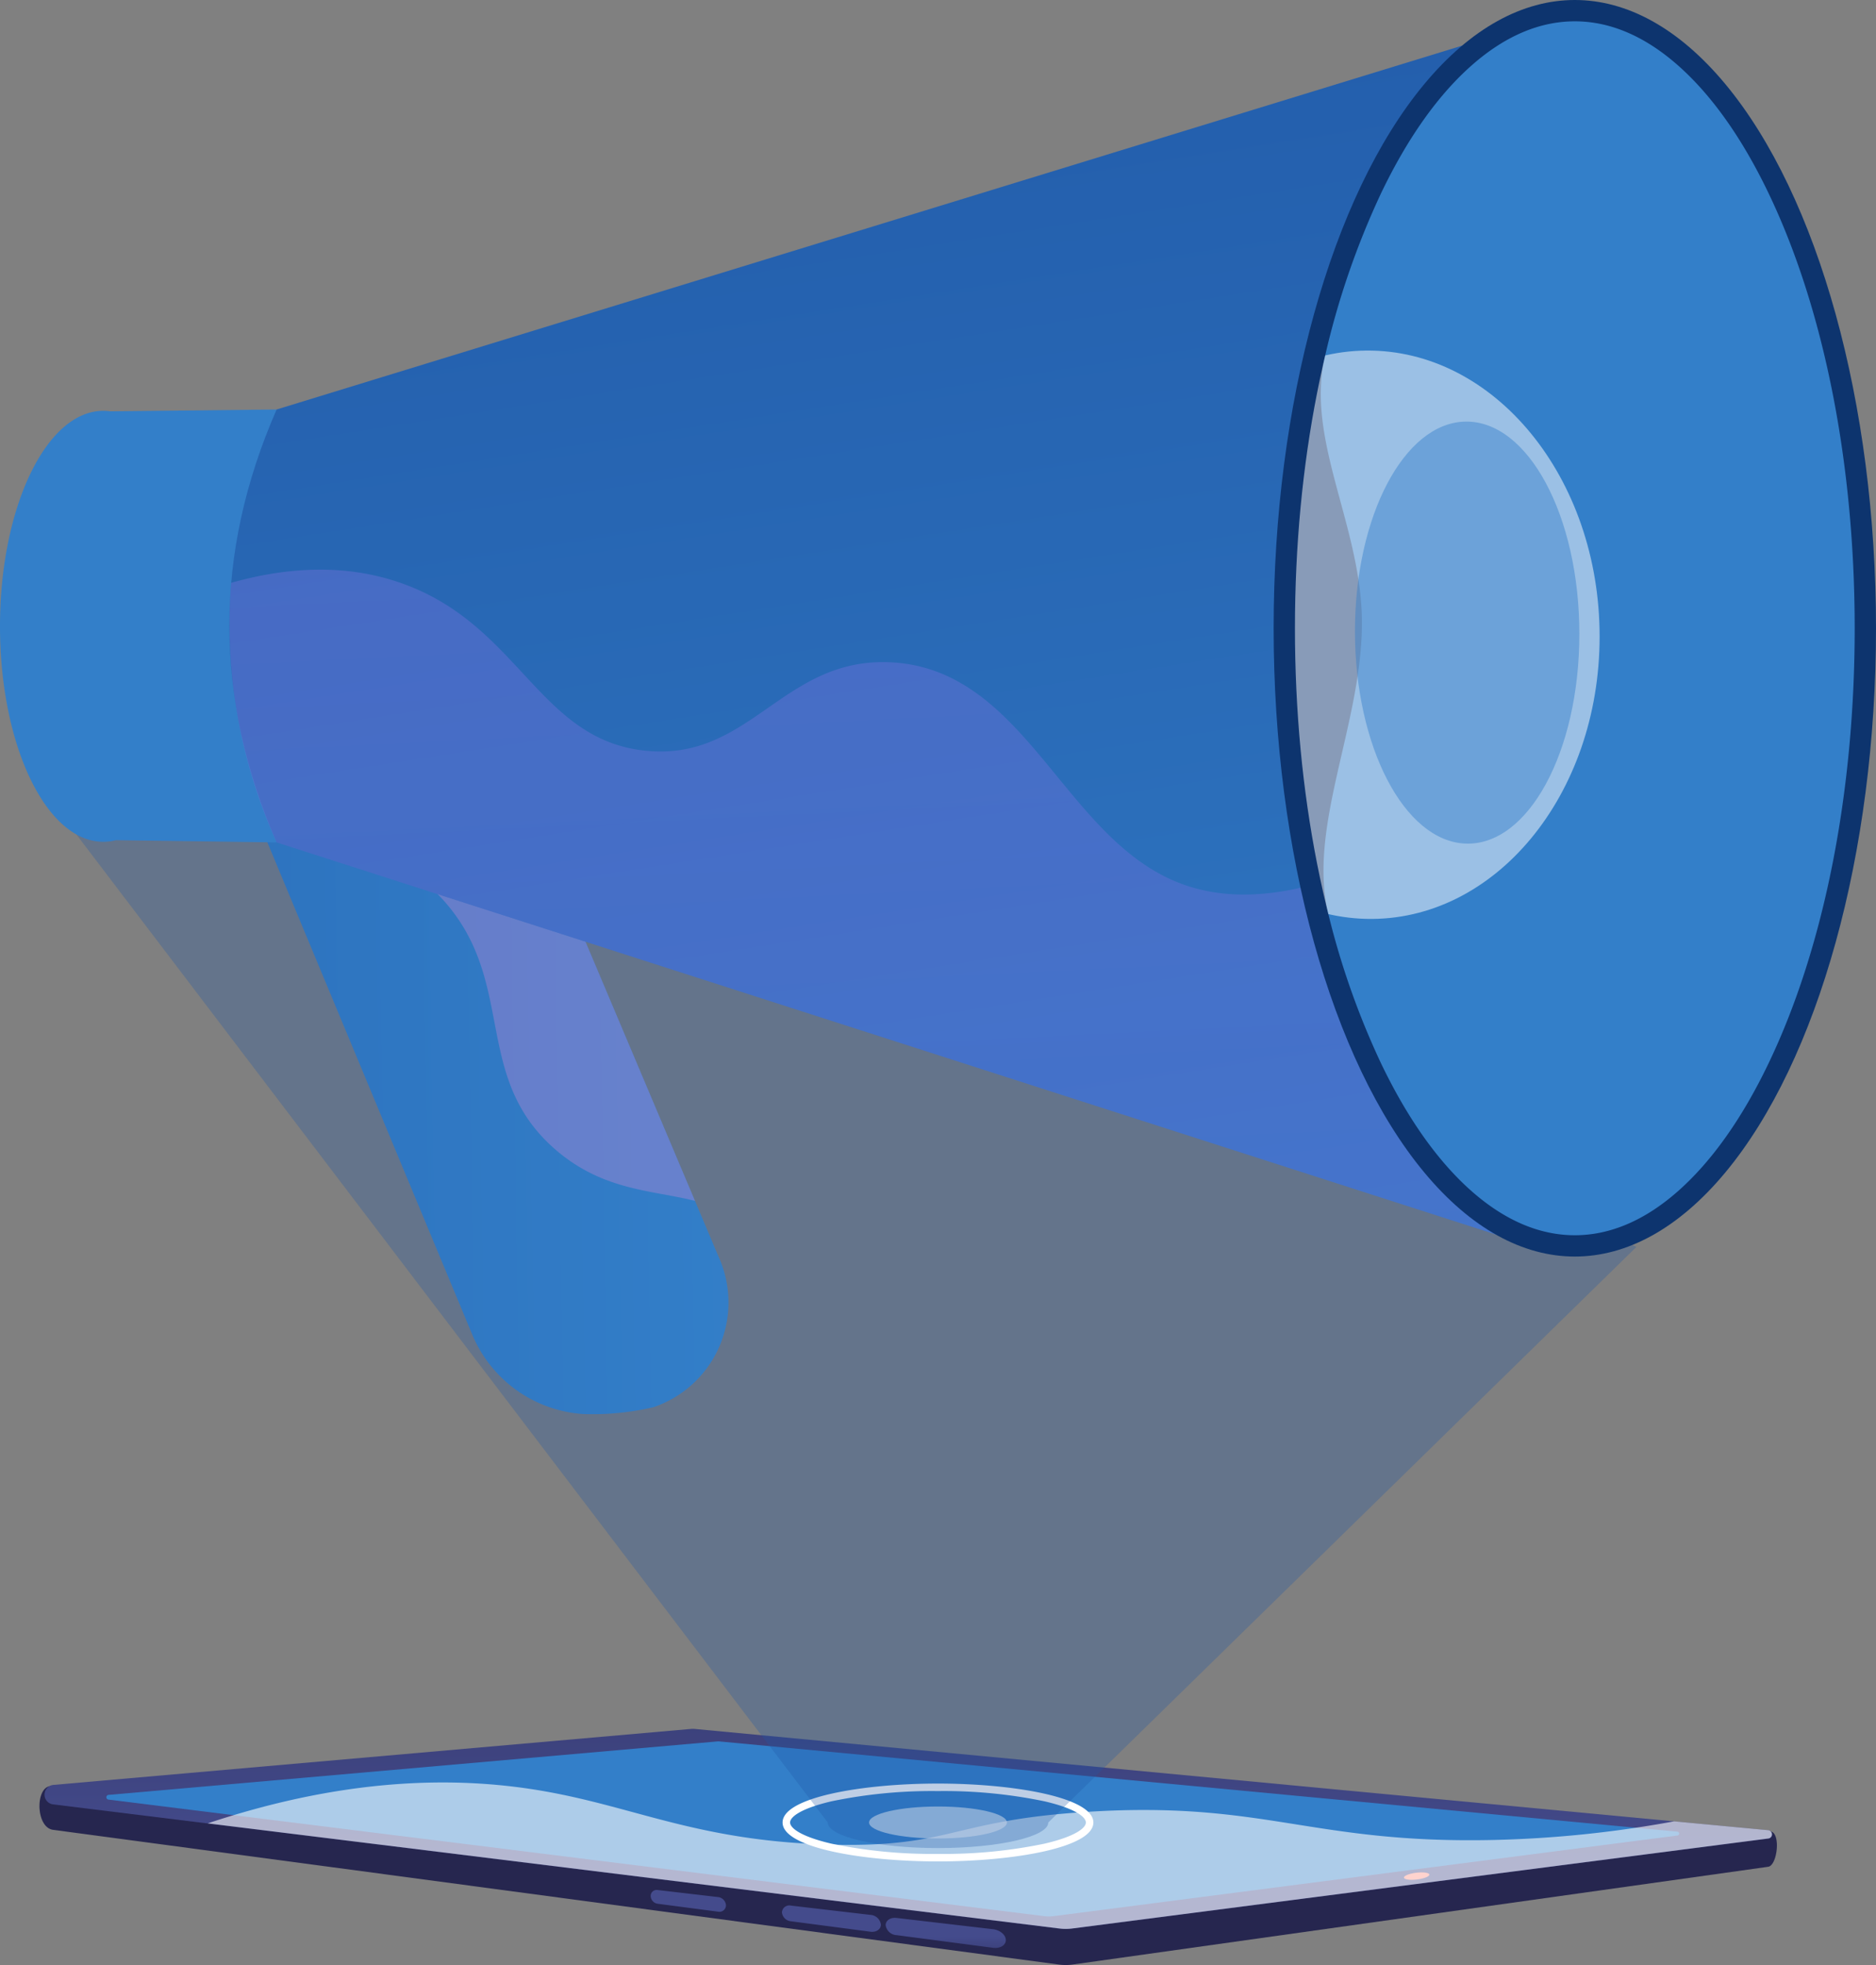 <svg xmlns="http://www.w3.org/2000/svg" xmlns:xlink="http://www.w3.org/1999/xlink" width="233.071" height="244.076" viewBox="0 0 233.071 244.076">
  <rect x="0" y="0" width="233.071" height="244.076" fill="#808080" stroke="none"/>
  <defs>
    <linearGradient id="linear-gradient" x1="2.592" y1="-0.43" x2="2.593" y2="0.08" gradientUnits="objectBoundingBox">
      <stop offset="0" stop-color="#444b8c"/>
      <stop offset="0.996" stop-color="#26264f"/>
    </linearGradient>
    <linearGradient id="linear-gradient-2" x1="2.594" y1="0.745" x2="2.692" y2="-1.816" xlink:href="#linear-gradient"/>
    <linearGradient id="linear-gradient-3" x1="2.333" y1="0.5" x2="3.333" y2="0.5" gradientUnits="objectBoundingBox">
      <stop offset="0" stop-color="#337fc9"/>
      <stop offset="1" stop-color="#fb6fbb"/>
    </linearGradient>
    <linearGradient id="linear-gradient-4" x1="115.154" y1="-33.91" x2="116.161" y2="-33.91" gradientUnits="objectBoundingBox">
      <stop offset="0" stop-color="#ff9085"/>
      <stop offset="1" stop-color="#fb6fbb"/>
    </linearGradient>
    <linearGradient id="linear-gradient-5" x1="30.136" y1="0.336" x2="30.15" y2="1.826" xlink:href="#linear-gradient"/>
    <linearGradient id="linear-gradient-6" x1="38.807" y1="0.684" x2="38.824" y2="2.391" xlink:href="#linear-gradient"/>
    <linearGradient id="linear-gradient-7" x1="54.668" y1="1.283" x2="54.691" y2="3.343" xlink:href="#linear-gradient"/>
    <linearGradient id="linear-gradient-8" x1="2.398" y1="0.5" x2="3.398" y2="0.5" gradientUnits="objectBoundingBox">
      <stop offset="0" stop-color="#2057a6"/>
      <stop offset="1" stop-color="#337fc9"/>
    </linearGradient>
    <linearGradient id="linear-gradient-9" x1="1.064" y1="0.653" x2="-2.233" y2="0.745" gradientUnits="objectBoundingBox">
      <stop offset="0" stop-color="#e38ddd"/>
      <stop offset="0.004" stop-color="#337fc9"/>
      <stop offset="1" stop-color="#2057a6"/>
    </linearGradient>
    <linearGradient id="linear-gradient-10" x1="-1.744" y1="0.285" x2="-2.471" y2="0.925" gradientUnits="objectBoundingBox">
      <stop offset="0.004" stop-color="#e38ddd"/>
      <stop offset="1" stop-color="#9571f6"/>
    </linearGradient>
    <linearGradient id="linear-gradient-11" x1="-0.535" y1="-0.044" x2="-0.277" y2="1.485" gradientUnits="objectBoundingBox">
      <stop offset="0" stop-color="#2057a6"/>
      <stop offset="0.996" stop-color="#337fc9"/>
      <stop offset="1" stop-color="#6165d7"/>
    </linearGradient>
    <linearGradient id="linear-gradient-12" x1="-0.63" y1="-0.886" x2="-0.365" y2="1.918" gradientUnits="objectBoundingBox">
      <stop offset="0" stop-color="#aa80f9"/>
      <stop offset="0.996" stop-color="#6165d7"/>
    </linearGradient>
    <linearGradient id="linear-gradient-13" x1="4.881" y1="0.186" x2="3.77" y2="0.814" gradientUnits="objectBoundingBox">
      <stop offset="0" stop-color="#e38ddd"/>
      <stop offset="0.004" stop-color="#337fc9"/>
      <stop offset="1" stop-color="#0d346e"/>
    </linearGradient>
    <linearGradient id="linear-gradient-14" x1="5.506" y1="0.492" x2="4.298" y2="0.506" gradientUnits="objectBoundingBox">
      <stop offset="0" stop-color="#311944"/>
      <stop offset="1" stop-color="#337fc9"/>
    </linearGradient>
    <clipPath id="clip-path">
      <path id="Path_26818" data-name="Path 26818" d="M-1401.36,527.749c4.387,0,8.7-1.841,12.813-5.47,4.188-3.695,7.976-9.038,11.258-15.883,6.9-14.39,10.7-33.58,10.7-54.037s-3.8-39.647-10.7-54.037c-3.282-6.845-7.07-12.189-11.258-15.883-4.115-3.63-8.426-5.47-12.813-5.47s-8.7,1.841-12.813,5.47c-4.188,3.694-7.976,9.038-11.258,15.883-6.9,14.389-10.7,33.58-10.7,54.037s3.8,39.647,10.7,54.037c3.282,6.845,7.07,12.189,11.258,15.883C-1410.059,525.909-1405.748,527.749-1401.36,527.749Z" transform="translate(1436.131 -376.968)" fill="none"/>
    </clipPath>
  </defs>
  <g id="Group_39745" data-name="Group 39745" transform="translate(3437.646 -347.223)">
    <g id="Group_39742" data-name="Group 39742" transform="translate(-3437.647 347.223)">
      <g id="Group_39737" data-name="Group 39737" transform="translate(4.903 214.739)">
        <path id="Path_26800" data-name="Path 26800" d="M-2973.338,2808.151l-133.618-9.227a2.662,2.662,0,0,0-.483,0l-79.574,3.6c-1.9.173-1.817,5.157.344,5.429l125.032,16.742a6.153,6.153,0,0,0,1.541,0l86.513-12.156C-2972.429,2812.337-2972.007,2808.249-2973.338,2808.151Z" transform="translate(3188.369 -2795.408)" fill="url(#linear-gradient)"/>
        <path id="Path_26801" data-name="Path 26801" d="M-2967.126,2772.146l-133.354-12.584a2.664,2.664,0,0,0-.483,0l-79.188,6.952a1.216,1.216,0,0,0-.043,2.419l125.031,15.429a6.153,6.153,0,0,0,1.541,0l86.513-11.181A.518.518,0,0,0-2967.126,2772.146Z" transform="translate(3181.894 -2759.55)" fill="url(#linear-gradient-2)"/>
        <path id="Path_26802" data-name="Path 26802" d="M-2977.921,2798.77a4.356,4.356,0,0,0,.555-.036l77.54-10.021a.239.239,0,0,0-.008-.475l-119.072-11.213c-.027,0-.053,0-.08,0s-.049,0-.073,0l-75.694,6.645a.294.294,0,0,0-.01.584l116.312,14.483A4.331,4.331,0,0,0-2977.921,2798.77Z" transform="translate(3103.33 -2775.466)" fill="url(#linear-gradient-3)"/>
        <path id="Path_26803" data-name="Path 26803" d="M-1284.009,2960.506c.028.231.758.333,1.629.227s1.555-.379,1.527-.611-.757-.333-1.629-.227S-1284.037,2960.274-1284.009,2960.506Z" transform="translate(1453.531 -2942.022)" fill="url(#linear-gradient-4)"/>
        <g id="Group_39736" data-name="Group 39736" transform="translate(75.938 20.011)">
          <path id="Path_26804" data-name="Path 26804" d="M-2006.035,3025.381l12,1.577c.877.115,1.595-.313,1.595-.958h0c0-.645-.718-1.252-1.595-1.354l-12-1.4c-.741-.087-1.337.318-1.337.9h0A1.436,1.436,0,0,0-2006.035,3025.381Z" transform="translate(2036.563 -3019.77)" fill="url(#linear-gradient-5)"/>
          <path id="Path_26805" data-name="Path 26805" d="M-2150.988,3008.014l9.884,1.3c.717.094,1.3-.3,1.3-.884h0a1.386,1.386,0,0,0-1.3-1.207l-9.884-1.155a.912.912,0,0,0-1.11.836h0A1.228,1.228,0,0,0-2150.988,3008.014Z" transform="translate(2168.406 -3004.125)" fill="url(#linear-gradient-6)"/>
          <path id="Path_26806" data-name="Path 26806" d="M-2334.45,2986.063l7.52.988a.816.816,0,0,0,.981-.786h0a1.1,1.1,0,0,0-.981-1.029l-7.52-.878a.74.74,0,0,0-.853.747h0A1,1,0,0,0-2334.45,2986.063Z" transform="translate(2335.303 -2984.351)" fill="url(#linear-gradient-7)"/>
        </g>
        <path id="Path_26807" data-name="Path 26807" d="M-2911.583,2835.5c11.62,2.069,19.338,6.281,36.013,6.619,14.445.292,14.552-3.036,31.341-4.088,21.995-1.378,27.728,3.965,50.223,3.5a140.881,140.881,0,0,0,22.628-2.317l11.689,1.1a.518.518,0,0,1,.018,1.03l-86.513,11.181a6.153,6.153,0,0,1-1.541,0l-105.829-13.06C-2935.4,2833.42-2921.491,2833.735-2911.583,2835.5Z" transform="translate(2974.458 -2827.724)" fill="#fff" opacity="0.6" style="mix-blend-mode: soft-light;isolation: isolate"/>
      </g>
      <g id="Group_39738" data-name="Group 39738" transform="translate(9.494 88.166)">
        <path id="Path_26808" data-name="Path 26808" d="M-2131.9,2845.562c-9.36,0-19.307-1.7-19.307-4.836s9.948-4.836,19.307-4.836,19.307,1.7,19.307,4.836S-2122.539,2845.562-2131.9,2845.562Zm0-8.738a61.364,61.364,0,0,0-13.217,1.268c-3.8.882-5.157,1.938-5.157,2.634s1.355,1.753,5.157,2.634a61.381,61.381,0,0,0,13.217,1.267,61.381,61.381,0,0,0,13.217-1.267c3.8-.882,5.156-1.939,5.156-2.634s-1.354-1.752-5.156-2.634A61.364,61.364,0,0,0-2131.9,2836.824Z" transform="translate(2238.94 -2702.521)" fill="#fff"/>
        <ellipse id="Ellipse_3736" data-name="Ellipse 3736" cx="8.564" cy="1.986" rx="8.564" ry="1.986" transform="translate(98.478 136.219)" fill="#fff" opacity="0.6" style="mix-blend-mode: soft-light;isolation: isolate"/>
        <path id="Path_26809" data-name="Path 26809" d="M-3072.054,1337.653l129.071,66.72-73.062,71.485c0,1.755-6.134,3.177-13.7,3.177s-13.7-1.422-13.7-3.177l-93.34-122.717Z" transform="translate(3136.788 -1337.653)" opacity="0.29" fill="url(#linear-gradient-8)" style="mix-blend-mode: multiply;isolation: isolate"/>
      </g>
      <g id="Group_39741" data-name="Group 39741" transform="translate(0)">
        <path id="Path_26810" data-name="Path 26810" d="M-2923.866,1197.525a16.1,16.1,0,0,1-13.727-9.772l-33.453-80.354a14.046,14.046,0,0,1,7.713-18.534c7.375-2.957,18.87.526,21.995,7.92l34.319,81.226a13.734,13.734,0,0,1-8.108,18.667A33.441,33.441,0,0,1-2923.866,1197.525Z" transform="translate(2996.306 -1021.888)" fill="url(#linear-gradient-9)"/>
        <path id="Path_26811" data-name="Path 26811" d="M-2963.333,1088.865c7.374-2.957,18.87.526,21.995,7.92l31.38,74.268c-5.252-1.349-11.469-1.228-17.437-6.461-9.935-8.711-5.047-19.875-12.921-29.819-3.6-4.545-10.26-9.331-23.817-10.77l-6.913-16.6A14.045,14.045,0,0,1-2963.333,1088.865Z" transform="translate(2996.306 -1021.888)" opacity="0.3" fill="url(#linear-gradient-10)" style="mix-blend-mode: multiply;isolation: isolate"/>
        <path id="Path_26812" data-name="Path 26812" d="M-3230.612,918.79a6.273,6.273,0,0,1,.856.061l20.679-.227v53.769l-19.969-.274a6.344,6.344,0,0,1-1.566.2c-7.088,0-12.833-11.983-12.833-26.764S-3237.7,918.79-3230.612,918.79Z" transform="translate(3243.445 -867.759)" fill="#337fc9"/>
        <path id="Path_26813" data-name="Path 26813" d="M-2917.482,430.6c-7.833,17.9-7.833,35.745,0,53.769l153.826,49.457,1.588-150.914Z" transform="translate(2951.85 -379.737)" fill="url(#linear-gradient-11)"/>
        <path id="Path_26814" data-name="Path 26814" d="M-2805.216,1181.047c-14.626-5.541-19.17-26.76-36.151-27.474-13.324-.56-17.338,12.376-30.393,10.981-13.364-1.428-15.608-15.836-30.573-20.915-6.8-2.309-13.923-1.882-20.832.07a65.651,65.651,0,0,0,5.648,32.24l153.826,49.457-9.1-51.24C-2787.958,1183.014-2798.125,1183.733-2805.216,1181.047Z" transform="translate(2951.885 -1071.315)" opacity="0.3" fill="url(#linear-gradient-12)" style="mix-blend-mode: multiply;isolation: isolate"/>
        <ellipse id="Ellipse_3737" data-name="Ellipse 3737" cx="37.418" cy="78.038" rx="37.418" ry="78.038" transform="translate(158.235)" fill="url(#linear-gradient-13)"/>
        <path id="Path_26815" data-name="Path 26815" d="M-1368.516,527.749c4.387,0,8.7-1.841,12.813-5.47,4.188-3.695,7.976-9.038,11.258-15.883,6.9-14.39,10.7-33.58,10.7-54.037s-3.8-39.647-10.7-54.037c-3.282-6.845-7.07-12.189-11.258-15.883-4.115-3.63-8.426-5.47-12.813-5.47s-8.7,1.841-12.813,5.47c-4.188,3.694-7.976,9.038-11.258,15.883a100.312,100.312,0,0,0-6.978,20.31c-2.435,10.349,4.6,21.153,4.6,33.057,0,12.657-6.87,25.5-4.127,36.35a98.4,98.4,0,0,0,6.5,18.357c3.282,6.845,7.07,12.189,11.258,15.883C-1377.214,525.909-1372.9,527.749-1368.516,527.749Z" transform="translate(1564.169 -374.32)" fill="url(#linear-gradient-14)"/>
        <g id="Group_39740" data-name="Group 39740" transform="translate(160.883 2.648)">
          <g id="Group_39739" data-name="Group 39739" clip-path="url(#clip-path)">
            <path id="Path_26816" data-name="Path 26816" d="M-1596.5,871.89c0,19.771-13.092,35.47-29.014,35.07-15.675-.394-28.206-16.291-28.206-35.512s12.531-34.924,28.206-35.076C-1609.592,836.218-1596.5,852.119-1596.5,871.89Z" transform="translate(1634.351 -795.476)" fill="rgba(255,255,255,0.51)"/>
            <path id="Path_26817" data-name="Path 26817" d="M-1324.505,961.851c0,14.682-6.379,26.339-14.137,26.042-7.638-.293-13.743-12.1-13.743-26.37s6.105-25.934,13.743-26.046C-1330.884,935.361-1324.505,947.169-1324.505,961.851Z" transform="translate(1359.84 -885.758)" fill="#337fc9" opacity="0.451" style="mix-blend-mode: multiply;isolation: isolate"/>
          </g>
        </g>
      </g>
    </g>
  </g>
</svg>
